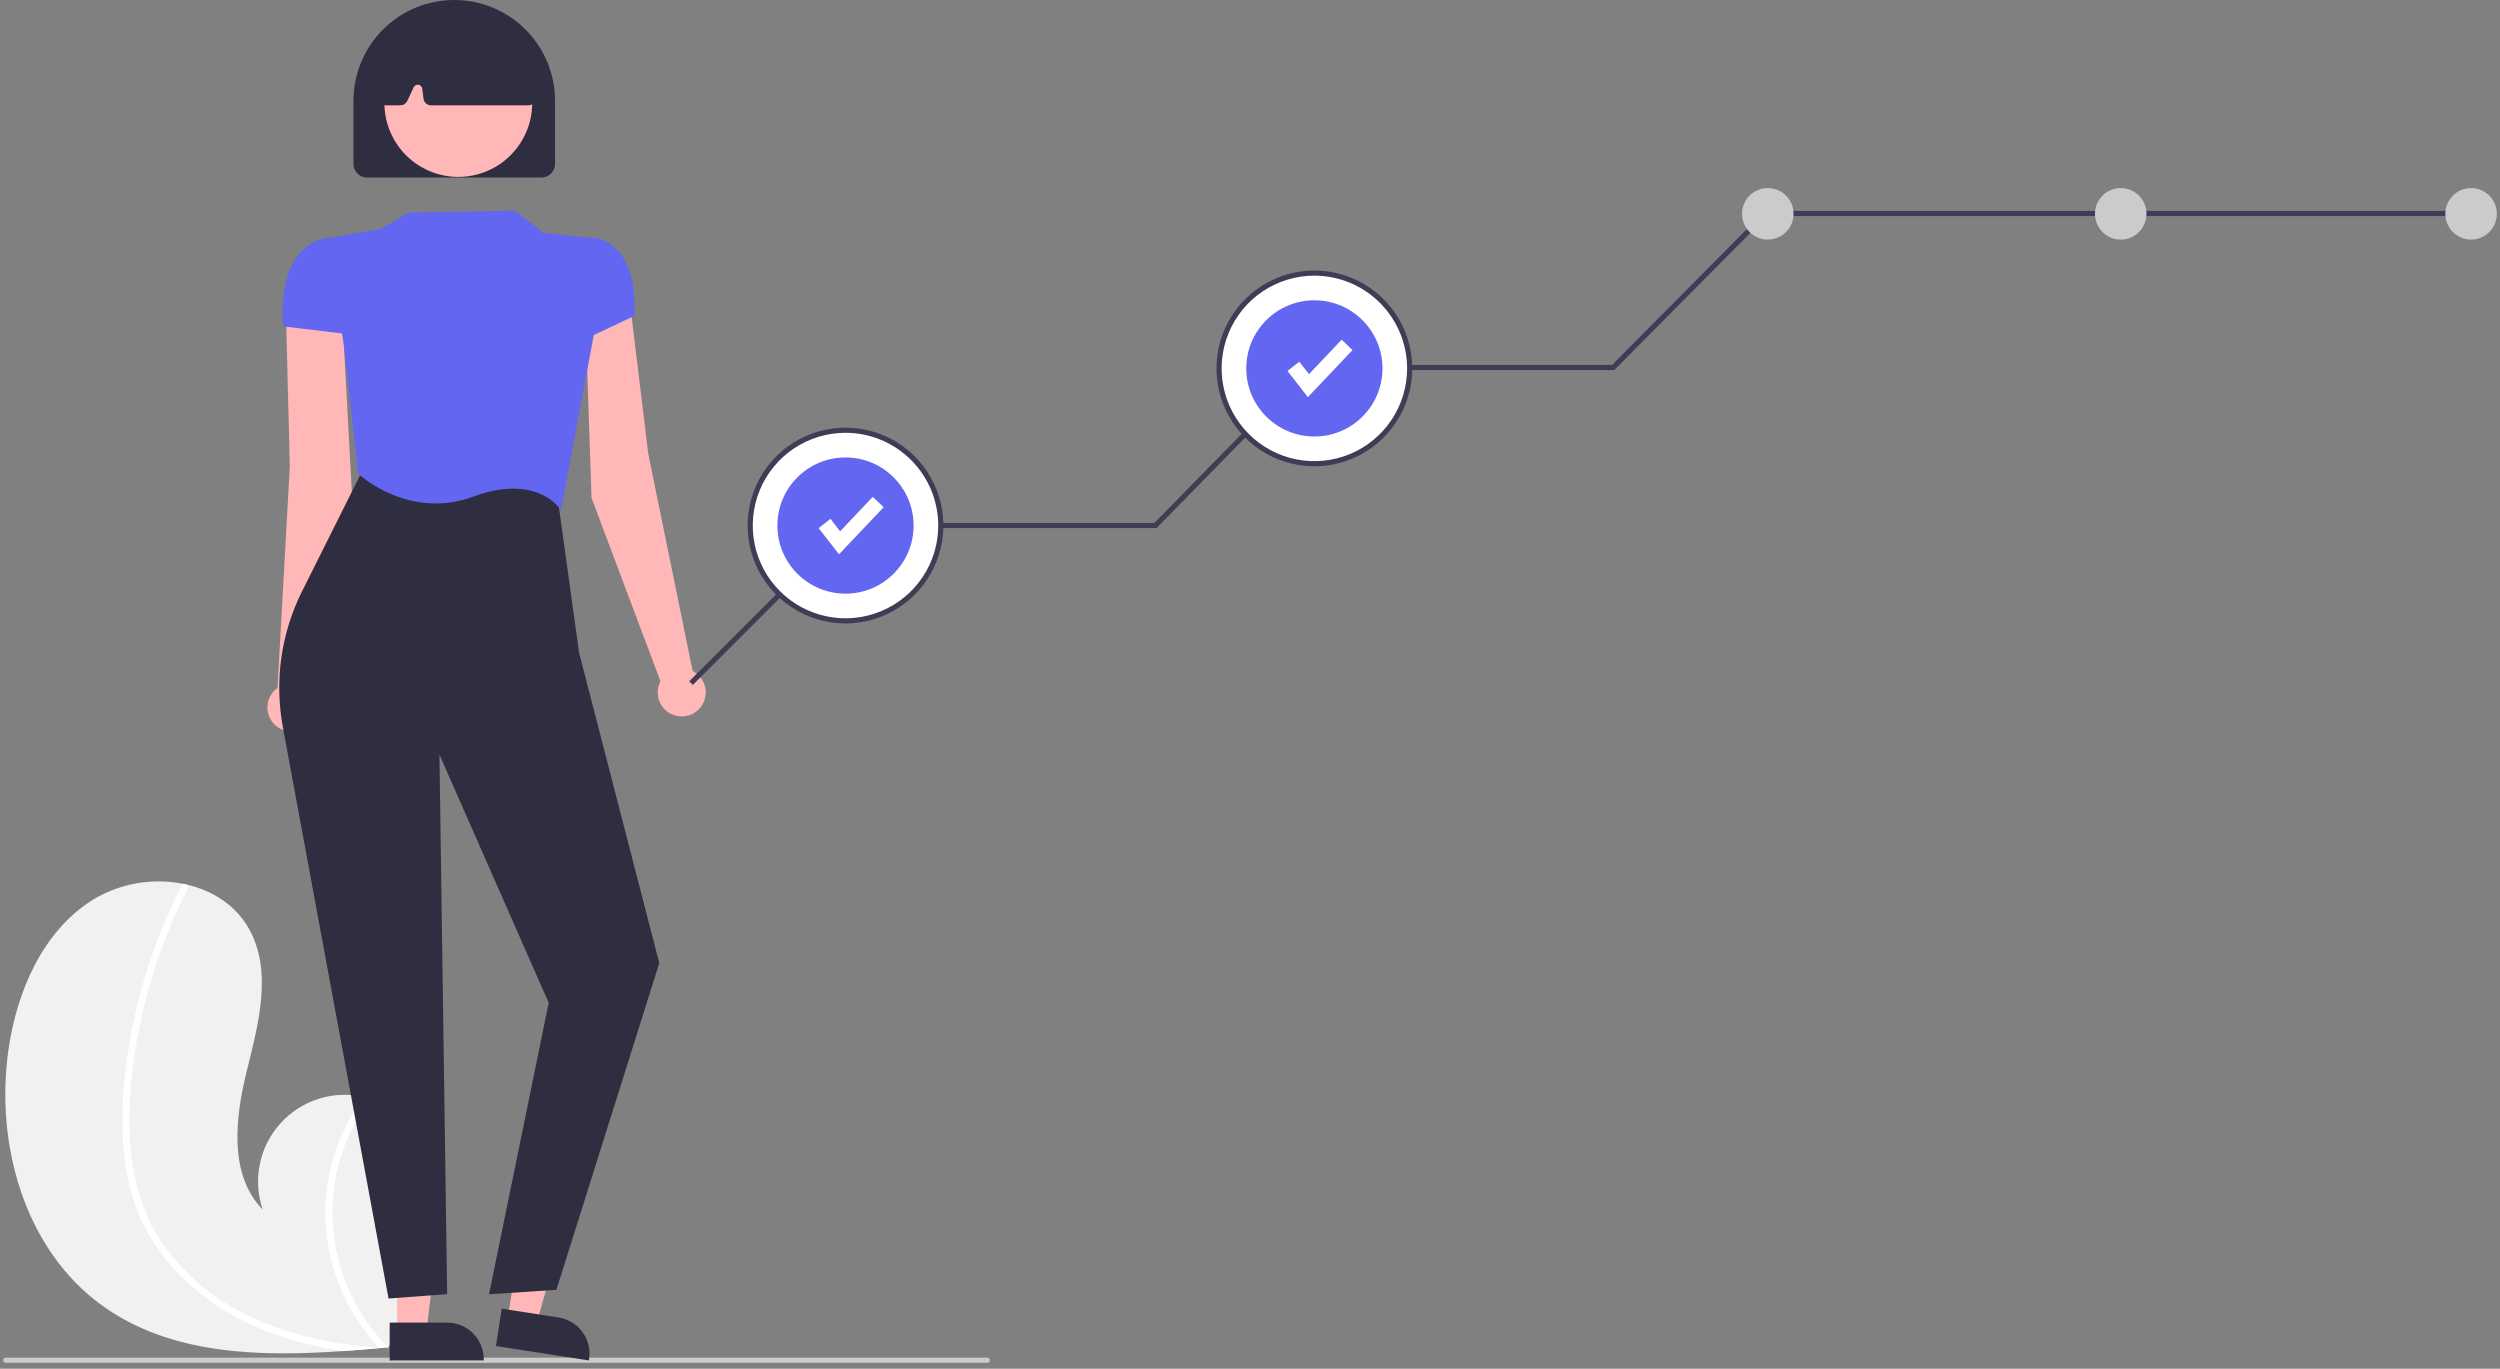 <svg width="358" height="196" viewBox="0 0 358 196" fill="none" xmlns="http://www.w3.org/2000/svg">
<rect x="0" y="0" width="358" height="196" fill="#808080" stroke="none"/>
<g clip-path="url(#clip0_7_239)">
<path d="M14.628 186.954C24.376 193.977 37.008 194.329 49.218 193.467C50.923 193.346 52.616 193.205 54.293 193.053C54.303 193.05 54.317 193.051 54.327 193.049C54.408 193.041 54.489 193.033 54.566 193.029C54.912 192.996 55.258 192.964 55.601 192.931L55.52 193.086L55.266 193.565C55.357 193.405 55.449 193.248 55.54 193.087C55.567 193.039 55.597 192.991 55.624 192.943C58.787 187.438 61.924 181.732 62.724 175.446C63.551 168.922 61.227 161.535 55.485 158.328C54.732 157.909 53.934 157.575 53.107 157.332C52.764 157.228 52.416 157.143 52.064 157.068C49.91 156.59 47.668 156.694 45.568 157.37C43.468 158.045 41.586 159.268 40.116 160.912C38.645 162.556 37.639 164.562 37.2 166.724C36.762 168.886 36.907 171.126 37.621 173.213C32.753 168.221 33.661 160.123 35.34 153.355C37.023 146.587 39.06 139.057 35.638 132.978C33.735 129.594 30.39 127.495 26.636 126.649C26.521 126.625 26.406 126.6 26.29 126.578C21.817 125.672 17.167 126.487 13.269 128.86C6.09 133.383 2.403 141.96 1.207 150.362C-0.721 163.881 3.545 178.97 14.628 186.954Z" fill="#F1F1F1"/>
<path d="M17.775 165.282C18.058 168.264 18.774 171.189 19.902 173.965C20.94 176.421 22.34 178.707 24.055 180.749C27.559 184.964 32.191 188.132 37.222 190.243C41.069 191.819 45.1 192.902 49.218 193.467C50.923 193.346 52.616 193.205 54.293 193.053C54.303 193.05 54.317 193.051 54.327 193.049C54.408 193.041 54.489 193.033 54.566 193.029C54.912 192.996 55.258 192.964 55.601 192.931L55.52 193.086L55.266 193.566C55.357 193.405 55.449 193.248 55.54 193.087C55.567 193.039 55.597 192.991 55.624 192.943C52.536 189.867 50.231 186.095 48.901 181.945C47.571 177.794 47.256 173.385 47.981 169.087C48.739 164.82 50.496 160.792 53.107 157.332C52.764 157.228 52.416 157.144 52.064 157.069C51.071 158.425 50.201 159.867 49.463 161.377C46.813 166.762 45.968 172.857 47.052 178.76C48.06 184.102 50.571 189.045 54.29 193.009C53.964 192.986 53.635 192.96 53.313 192.93C47.218 192.414 41.136 191.104 35.608 188.42C30.882 186.181 26.78 182.815 23.661 178.618C20.313 174 18.838 168.446 18.584 162.801C18.316 156.757 19.1 150.608 20.479 144.73C21.887 138.705 24.028 132.875 26.852 127.369C26.916 127.245 26.928 127.1 26.888 126.966C26.848 126.832 26.758 126.719 26.636 126.65C26.535 126.581 26.41 126.556 26.29 126.578C26.232 126.594 26.177 126.623 26.131 126.662C26.085 126.702 26.048 126.751 26.024 126.807C25.675 127.487 25.333 128.167 25.004 128.856C22.265 134.588 20.247 140.638 18.999 146.867C17.788 152.876 17.141 159.163 17.775 165.282Z" fill="white"/>
<path d="M141.376 195.155H0.82C0.722 195.155 0.628 195.116 0.559 195.047C0.49 194.978 0.451 194.884 0.451 194.786C0.451 194.688 0.49 194.594 0.559 194.525C0.628 194.456 0.722 194.417 0.82 194.417H141.376C141.474 194.417 141.568 194.456 141.637 194.525C141.706 194.594 141.745 194.688 141.745 194.786C141.745 194.884 141.706 194.978 141.637 195.047C141.568 195.116 141.474 195.155 141.376 195.155Z" fill="#CBCBCB"/>
<path d="M99.184 96.09L92.828 64.948L90.036 41.946L83.851 45.948L84.706 71.295L94.578 97.558C94.26 98.162 94.13 98.847 94.203 99.526C94.276 100.204 94.549 100.846 94.988 101.369C95.427 101.892 96.011 102.272 96.666 102.463C97.322 102.653 98.019 102.643 98.669 102.436C99.32 102.229 99.894 101.833 100.318 101.299C100.743 100.764 100.999 100.116 101.054 99.435C101.109 98.755 100.961 98.074 100.628 97.478C100.295 96.882 99.792 96.399 99.184 96.09Z" fill="#FFB7B7"/>
<path d="M39.742 98.498L41.501 66.763L40.918 43.6L49.095 46.659L50.46 71.862L44.512 99.281C44.914 99.832 45.142 100.491 45.169 101.173C45.195 101.855 45.018 102.53 44.66 103.111C44.303 103.692 43.78 104.153 43.159 104.437C42.538 104.72 41.847 104.812 41.173 104.702C40.5 104.591 39.874 104.283 39.377 103.816C38.879 103.349 38.531 102.745 38.377 102.08C38.224 101.415 38.272 100.719 38.515 100.081C38.758 99.444 39.185 98.892 39.742 98.498Z" fill="#FFB7B7"/>
<path d="M56.867 190.764L61.045 190.763L63.033 174.648L56.867 174.648L56.867 190.764Z" fill="#FFB7B7"/>
<path d="M55.801 189.399L64.029 189.399C65.42 189.399 66.754 189.952 67.738 190.935C68.721 191.918 69.273 193.252 69.274 194.643V194.813L55.801 194.814L55.801 189.399Z" fill="#2F2E41"/>
<path d="M72.692 188.915L76.821 189.553L81.25 173.931L75.156 172.989L72.692 188.915Z" fill="#FFB7B7"/>
<path d="M71.848 187.404L79.979 188.661C81.354 188.874 82.588 189.624 83.409 190.746C84.23 191.868 84.573 193.271 84.36 194.645L84.334 194.814L71.02 192.754L71.848 187.404Z" fill="#2F2E41"/>
<path d="M55.64 185.952L55.618 185.835L40.493 104.056C39.292 97.491 40.25 90.713 43.222 84.738L52.377 66.428L79.695 70.129L82.919 93.44L94.407 137.91L94.396 137.946L79.676 184.702L70.029 185.337L78.575 143.6L62.928 108.06L64.031 185.316L55.64 185.952Z" fill="#2F2E41"/>
<path d="M80.331 73.112L80.15 72.83C80.118 72.779 76.8 67.78 67.77 71.118C58.552 74.526 51.41 67.943 51.339 67.876L51.303 67.843L49.216 49.237L46.751 34.132L54.596 32.756L58.453 30.442L73.789 30.169L77.825 33.343L84.45 34.065L85.057 47.828L85.054 47.843L80.331 73.112Z" fill="#6366F1"/>
<path d="M82.528 49.159V37.374L84.392 33.974L84.468 33.972C85.934 34.026 87.321 34.656 88.327 35.725C90.201 37.629 91.05 40.802 90.85 45.154L90.846 45.234L82.528 49.159Z" fill="#6366F1"/>
<path d="M50.053 47.878L40.556 46.739L40.548 46.629C40.224 41.894 41.051 38.378 43.005 36.181C44.779 34.187 46.811 34.066 46.897 34.062L46.952 34.06L49.522 36.397L50.053 47.878Z" fill="#6366F1"/>
<path d="M77.543 25.42H52.554C52.04 25.42 51.547 25.215 51.183 24.852C50.82 24.488 50.615 23.995 50.615 23.481V14.434C50.615 10.605 52.136 6.934 54.842 4.227C57.549 1.521 61.22 0 65.048 0C68.876 0 72.548 1.521 75.254 4.227C77.961 6.934 79.482 10.605 79.482 14.434V23.481C79.481 23.995 79.277 24.488 78.913 24.852C78.55 25.215 78.057 25.42 77.543 25.42Z" fill="#2F2E41"/>
<path d="M74.914 19.825C77.717 14.697 75.833 8.267 70.704 5.464C65.576 2.66 59.147 4.545 56.343 9.673C53.54 14.801 55.425 21.231 60.553 24.035C65.681 26.838 72.111 24.953 74.914 19.825Z" fill="#FFB7B7"/>
<path d="M75.687 15.08H61.716C61.454 15.079 61.2 14.983 61.004 14.81C60.807 14.636 60.68 14.396 60.647 14.136L60.466 12.689C60.449 12.55 60.387 12.42 60.289 12.32C60.192 12.219 60.064 12.153 59.925 12.131C59.787 12.109 59.645 12.133 59.521 12.199C59.398 12.265 59.299 12.369 59.239 12.496L58.324 14.458C58.236 14.644 58.098 14.801 57.926 14.911C57.753 15.021 57.552 15.079 57.347 15.08H55.225C55.075 15.08 54.927 15.049 54.789 14.988C54.652 14.927 54.529 14.838 54.428 14.727C54.327 14.616 54.251 14.485 54.203 14.343C54.156 14.2 54.139 14.05 54.153 13.9L54.99 5.16C55.008 4.973 55.074 4.794 55.182 4.64C55.29 4.486 55.436 4.363 55.605 4.282C62.004 1.296 68.492 1.299 74.89 4.294C75.053 4.37 75.193 4.486 75.3 4.63C75.406 4.774 75.475 4.943 75.5 5.121L76.753 13.85C76.775 14.002 76.764 14.158 76.721 14.306C76.677 14.454 76.602 14.592 76.501 14.708C76.4 14.825 76.275 14.918 76.135 14.983C75.994 15.047 75.841 15.08 75.687 15.08Z" fill="#2F2E41"/>
<path d="M99.216 98.079L98.695 97.557L121.369 74.883H165.309L187.479 52.255H230.852L252.734 30.203H354.598V30.941H253.042L231.159 52.993H187.789L165.619 75.621H121.675L99.216 98.079Z" fill="#3F3D56"/>
<path d="M188.218 66.404C195.756 66.404 201.868 60.293 201.868 52.755C201.868 45.216 195.756 39.105 188.218 39.105C180.679 39.105 174.568 45.216 174.568 52.755C174.568 60.293 180.679 66.404 188.218 66.404Z" fill="white"/>
<path d="M253.147 34.309C255.184 34.309 256.836 32.657 256.836 30.62C256.836 28.582 255.184 26.931 253.147 26.931C251.109 26.931 249.457 28.582 249.457 30.62C249.457 32.657 251.109 34.309 253.147 34.309Z" fill="#CBCBCB"/>
<path d="M353.86 34.309C355.897 34.309 357.549 32.657 357.549 30.62C357.549 28.582 355.897 26.931 353.86 26.931C351.822 26.931 350.171 28.582 350.171 30.62C350.171 32.657 351.822 34.309 353.86 34.309Z" fill="#CBCBCB"/>
<path d="M303.688 34.309C305.725 34.309 307.377 32.657 307.377 30.62C307.377 28.582 305.725 26.931 303.688 26.931C301.65 26.931 299.999 28.582 299.999 30.62C299.999 32.657 301.65 34.309 303.688 34.309Z" fill="#CBCBCB"/>
<path d="M188.218 66.773C185.445 66.773 182.735 65.951 180.429 64.411C178.124 62.87 176.327 60.681 175.266 58.119C174.205 55.558 173.928 52.739 174.468 50.02C175.009 47.3 176.345 44.802 178.305 42.842C180.266 40.881 182.764 39.546 185.483 39.005C188.202 38.464 191.021 38.742 193.583 39.803C196.144 40.864 198.334 42.661 199.874 44.966C201.414 47.272 202.237 49.982 202.237 52.755C202.232 56.471 200.754 60.035 198.126 62.663C195.498 65.291 191.935 66.769 188.218 66.773ZM188.218 39.474C185.591 39.474 183.023 40.253 180.839 41.712C178.655 43.171 176.953 45.245 175.948 47.672C174.943 50.099 174.68 52.769 175.192 55.346C175.705 57.922 176.969 60.288 178.827 62.146C180.684 64.003 183.051 65.268 185.627 65.78C188.203 66.293 190.873 66.03 193.3 65.025C195.727 64.019 197.801 62.317 199.26 60.133C200.72 57.949 201.499 55.381 201.499 52.755C201.495 49.233 200.094 45.858 197.604 43.368C195.115 40.878 191.739 39.478 188.218 39.474Z" fill="#3F3D56"/>
<path d="M188.218 62.507C193.604 62.507 197.97 58.141 197.97 52.755C197.97 47.368 193.604 43.002 188.218 43.002C182.832 43.002 178.465 47.368 178.465 52.755C178.465 58.141 182.832 62.507 188.218 62.507Z" fill="#6366F1"/>
<path d="M187.288 56.872L184.37 53.118L186.067 51.798L187.449 53.575L192.118 48.646L193.679 50.125L187.288 56.872Z" fill="white"/>
<path d="M121.076 88.908C128.614 88.908 134.725 82.797 134.725 75.258C134.725 67.72 128.614 61.608 121.076 61.608C113.537 61.608 107.426 67.72 107.426 75.258C107.426 82.797 113.537 88.908 121.076 88.908Z" fill="white"/>
<path d="M121.076 89.277C118.303 89.277 115.593 88.455 113.287 86.914C110.982 85.374 109.185 83.185 108.124 80.623C107.063 78.061 106.785 75.243 107.326 72.523C107.867 69.804 109.202 67.306 111.163 65.346C113.123 63.385 115.621 62.05 118.341 61.509C121.06 60.968 123.879 61.246 126.44 62.307C129.002 63.368 131.191 65.165 132.732 67.47C134.272 69.775 135.094 72.486 135.094 75.258C135.09 78.975 133.612 82.538 130.984 85.166C128.356 87.794 124.792 89.273 121.076 89.277ZM121.076 61.977C118.449 61.977 115.881 62.756 113.697 64.216C111.513 65.675 109.811 67.749 108.806 70.176C107.8 72.603 107.537 75.273 108.05 77.849C108.562 80.425 109.827 82.792 111.685 84.649C113.542 86.507 115.908 87.772 118.485 88.284C121.061 88.796 123.731 88.533 126.158 87.528C128.585 86.523 130.659 84.821 132.118 82.637C133.578 80.453 134.356 77.885 134.356 75.258C134.352 71.737 132.952 68.362 130.462 65.872C127.972 63.382 124.597 61.981 121.076 61.977Z" fill="#3F3D56"/>
<path d="M121.076 85.011C126.462 85.011 130.828 80.644 130.828 75.258C130.828 69.872 126.462 65.506 121.076 65.506C115.689 65.506 111.323 69.872 111.323 75.258C111.323 80.644 115.689 85.011 121.076 85.011Z" fill="#6366F1"/>
<path d="M120.146 79.375L117.227 75.622L118.925 74.302L120.307 76.079L124.976 71.15L126.537 72.629L120.146 79.375Z" fill="white"/>
</g>
<defs>
<clipPath id="clip0_7_239">
<rect width="357.098" height="195.155" fill="white" transform="translate(0.451)"/>
</clipPath>
</defs>
</svg>
